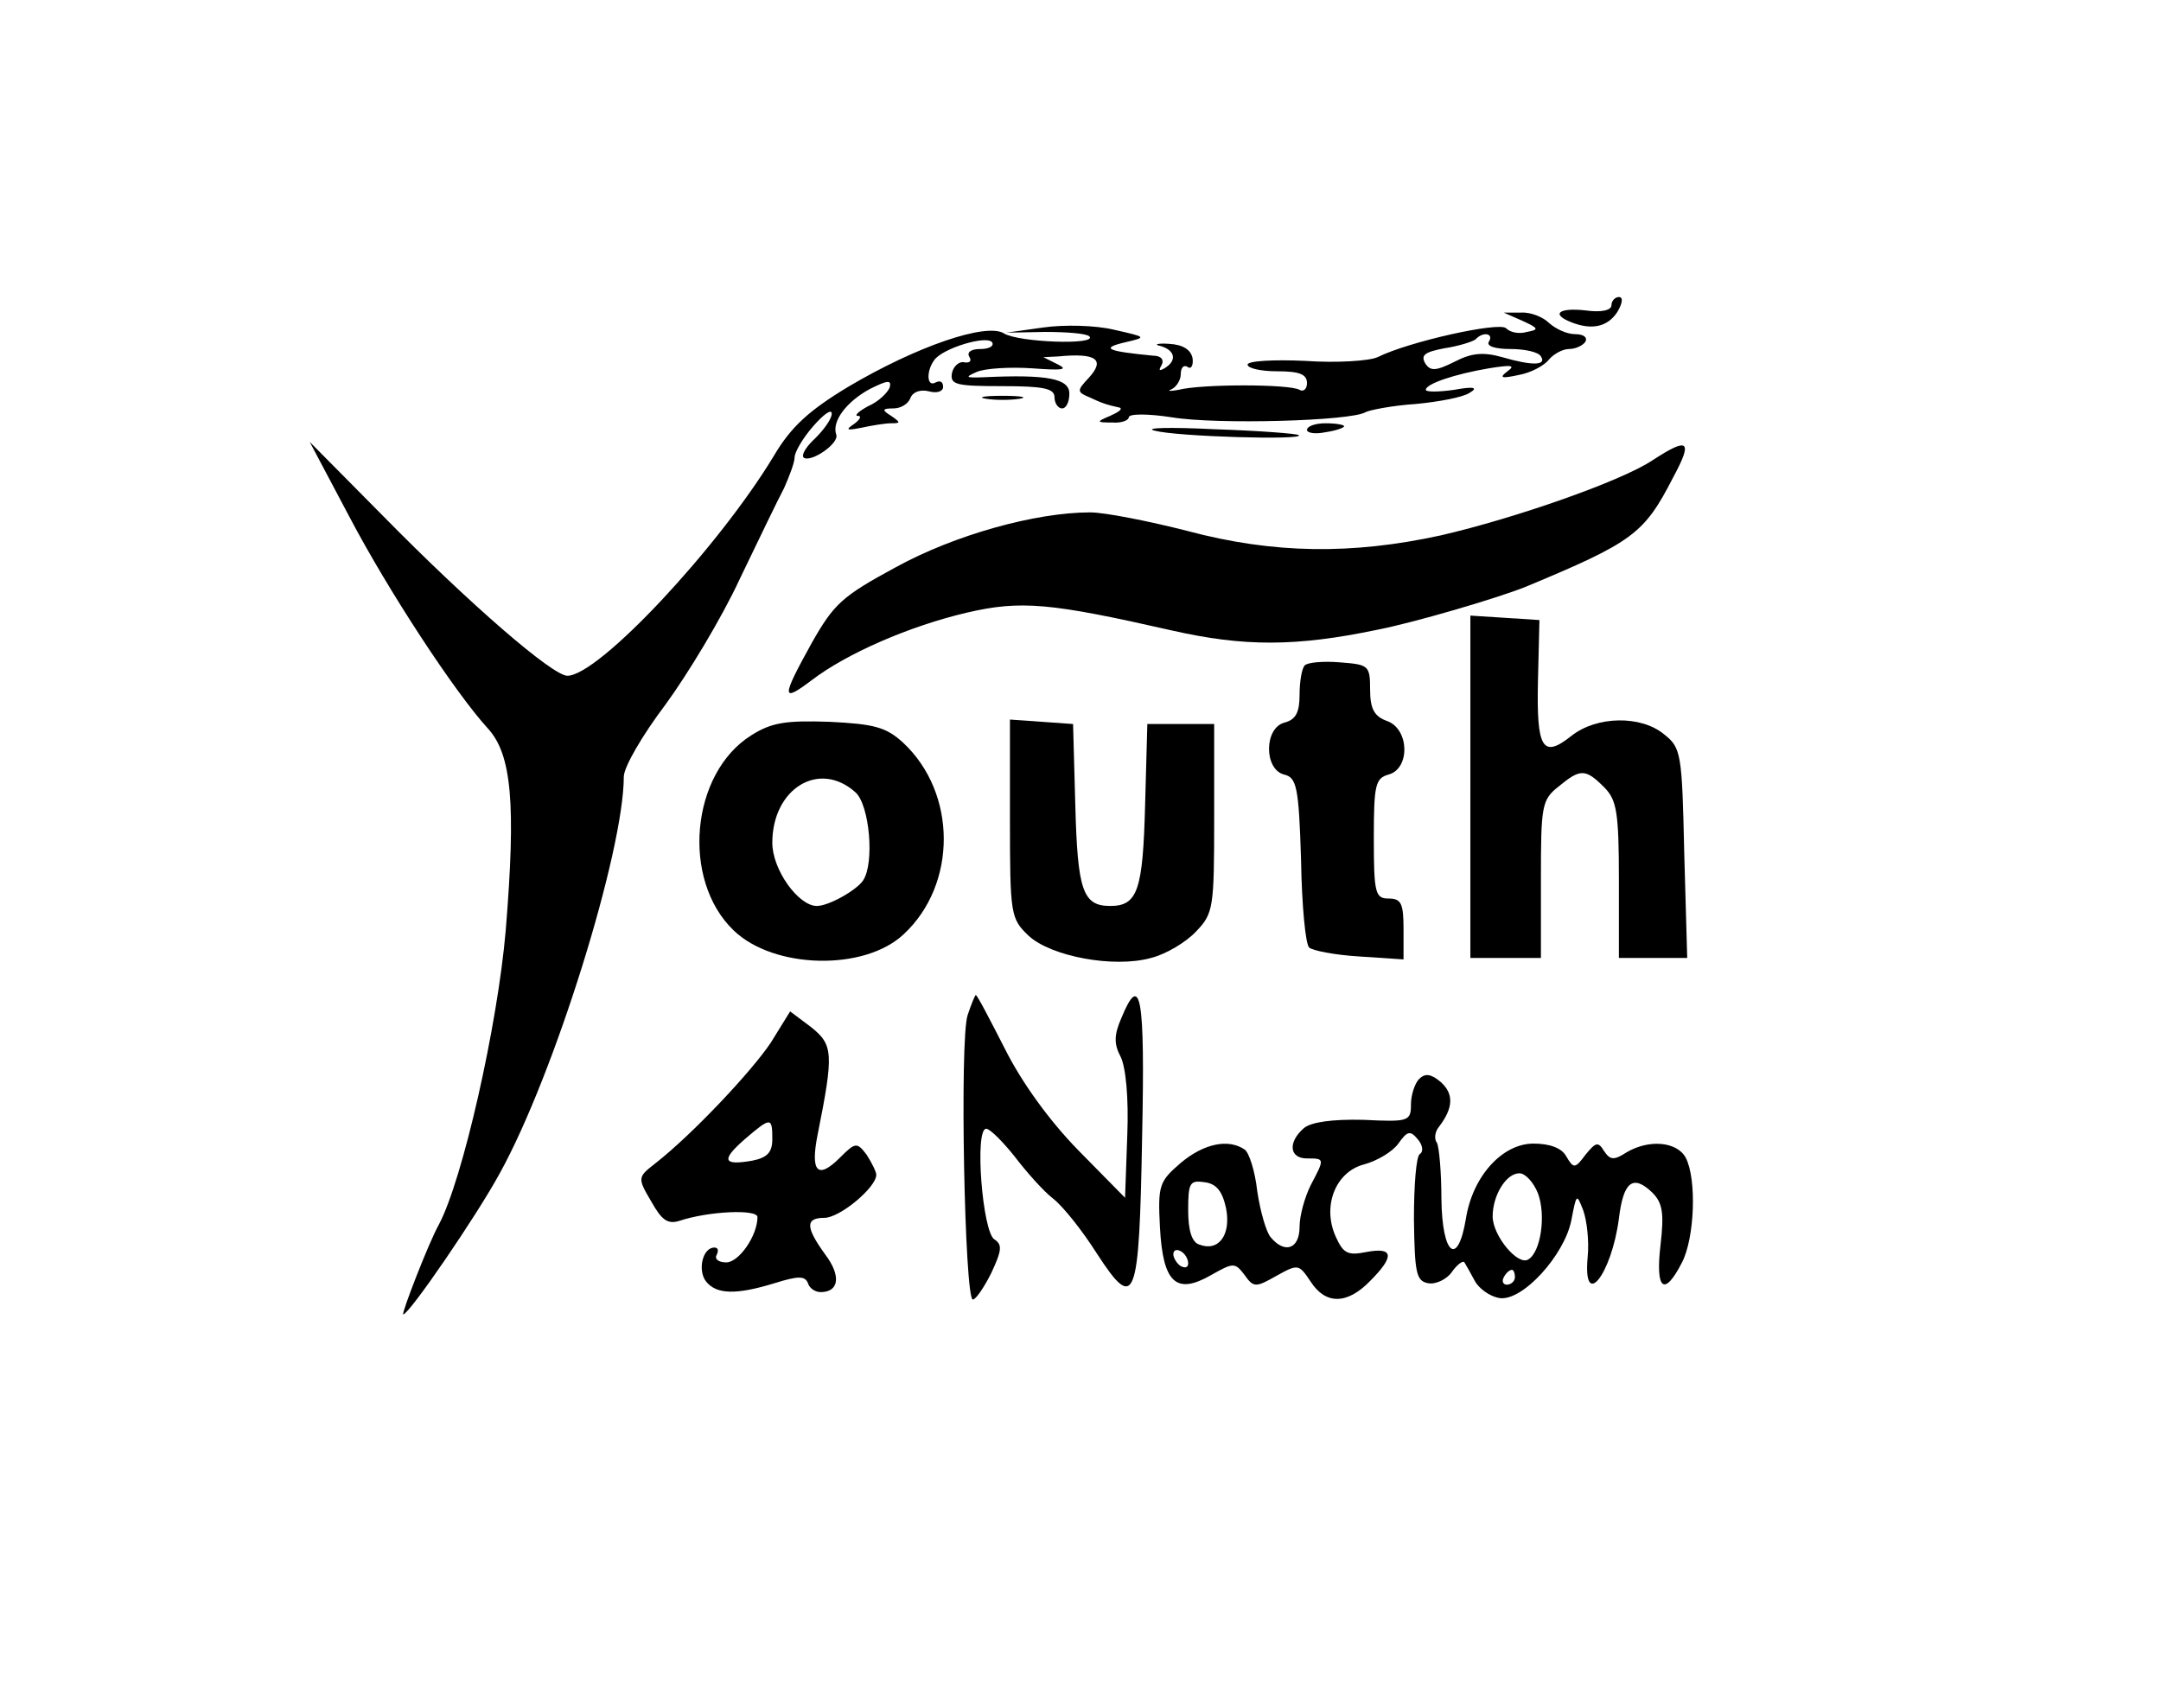 <?xml version="1.0" standalone="no"?>
<!DOCTYPE svg PUBLIC "-//W3C//DTD SVG 20010904//EN"
 "http://www.w3.org/TR/2001/REC-SVG-20010904/DTD/svg10.dtd">
<svg version="1.0" xmlns="http://www.w3.org/2000/svg"
 width="291pt" height="230pt" viewBox="0 0 291 230"
 preserveAspectRatio="xMidYMid meet">

<g transform="translate(0,230) scale(0.1,-0.1)"
fill="#000000" stroke="none">
<path d="M2170 1889 c0 -7 -14 -10 -35 -7 -36 4 -47 -5 -19 -16 28 -11 49 -6
62 14 7 12 8 20 2 20 -5 0 -10 -5 -10 -11z"/>
<path d="M2050 1868 c22 -10 23 -12 6 -15 -10 -3 -22 -1 -28 5 -9 9 -131 -18
-173 -39 -11 -5 -55 -8 -97 -5 -43 2 -78 0 -78 -5 0 -5 18 -9 40 -9 30 0 40
-4 40 -16 0 -8 -5 -12 -10 -9 -13 8 -133 8 -163 0 -12 -2 -16 -2 -9 1 6 3 12
12 12 20 0 9 4 13 9 10 5 -4 8 2 7 11 -2 12 -13 19 -32 20 -16 1 -21 -1 -11
-3 20 -6 22 -20 5 -30 -7 -4 -8 -3 -4 4 4 7 0 13 -11 13 -62 6 -72 10 -38 18
30 7 29 7 -15 17 -25 6 -67 7 -95 3 l-50 -7 52 1 c29 0 56 -2 60 -6 11 -12
-96 -8 -115 4 -24 15 -119 -18 -210 -72 -53 -32 -77 -54 -100 -93 -75 -124
-236 -296 -278 -296 -20 0 -132 97 -248 215 l-99 100 53 -100 c53 -101 143
-238 187 -286 32 -35 38 -101 24 -272 -11 -128 -58 -336 -90 -396 -14 -25 -51
-121 -48 -121 8 0 99 133 130 190 74 134 167 434 167 534 0 13 25 56 56 97 30
41 76 117 100 169 25 52 52 108 60 123 7 16 14 34 14 41 0 7 11 26 25 42 14
16 25 24 25 17 0 -7 -10 -21 -22 -33 -12 -11 -19 -22 -16 -26 9 -8 49 19 44
31 -6 18 14 44 45 61 24 12 30 13 27 2 -3 -7 -15 -19 -29 -25 -13 -7 -19 -13
-14 -13 6 0 3 -5 -5 -11 -12 -8 -10 -9 10 -5 14 3 32 6 40 6 13 0 13 1 0 10
-13 8 -12 10 3 10 10 0 20 6 23 14 3 8 13 12 25 9 11 -3 19 0 19 6 0 7 -4 9
-10 6 -12 -7 -13 15 -2 30 11 16 71 34 78 24 3 -5 -4 -9 -16 -9 -12 0 -18 -4
-15 -10 4 -6 1 -9 -6 -8 -7 2 -15 -5 -17 -14 -3 -16 5 -18 67 -18 56 0 71 -3
71 -15 0 -8 5 -15 10 -15 6 0 10 9 10 20 0 20 -29 26 -115 22 -25 -1 -26 0
-10 7 11 5 45 7 75 5 40 -3 49 -2 35 5 l-20 10 20 1 c51 5 64 -4 41 -29 -16
-17 -16 -19 1 -26 17 -8 23 -10 41 -14 4 -2 -2 -6 -13 -11 -19 -8 -19 -9 3 -9
12 -1 22 3 22 7 0 5 26 5 58 0 60 -10 242 -5 261 7 6 3 37 9 68 11 31 3 63 9
72 15 12 7 6 9 -21 4 -21 -3 -38 -3 -38 0 0 8 38 21 85 29 31 5 36 4 25 -4
-12 -9 -8 -10 15 -5 17 3 35 13 41 21 6 7 18 14 27 14 9 0 19 5 22 10 3 6 -3
10 -14 10 -11 0 -26 7 -35 15 -8 8 -25 15 -38 14 l-23 0 25 -11z m-45 -28 c-4
-6 8 -10 29 -10 19 0 38 -4 41 -10 8 -12 -11 -13 -52 -1 -25 7 -41 6 -64 -6
-26 -13 -33 -13 -40 -2 -6 11 0 15 26 20 20 3 38 9 42 12 10 11 25 8 18 -3z"/>
<path d="M1328 1763 c12 -2 32 -2 45 0 12 2 2 4 -23 4 -25 0 -35 -2 -22 -4z"/>
<path d="M1555 1720 c30 -8 202 -13 194 -6 -2 2 -53 6 -114 8 -60 3 -96 2 -80
-2z"/>
<path d="M1760 1721 c0 -4 11 -6 25 -3 14 2 25 6 25 8 0 2 -11 4 -25 4 -14 0
-25 -4 -25 -9z"/>
<path d="M2225 1680 c-42 -28 -185 -78 -285 -101 -119 -26 -225 -25 -341 6
-51 13 -111 25 -131 25 -73 0 -182 -30 -262 -74 -72 -39 -83 -49 -113 -102
-41 -74 -41 -81 0 -50 47 36 132 73 209 91 73 17 113 13 276 -24 97 -22 167
-22 277 1 51 10 163 43 200 58 144 60 159 71 198 147 27 50 21 55 -28 23z"/>
<path d="M1980 1241 l0 -231 48 0 47 0 0 106 c0 99 1 107 24 125 29 24 36 24
61 -1 17 -17 20 -33 20 -125 l0 -105 46 0 46 0 -4 141 c-3 134 -4 142 -27 160
-31 26 -91 25 -125 -2 -39 -31 -47 -17 -45 74 l2 82 -46 3 -47 3 0 -230z"/>
<path d="M1757 1404 c-4 -4 -7 -22 -7 -40 0 -23 -5 -33 -20 -37 -28 -7 -28
-63 -1 -70 17 -4 20 -16 23 -115 1 -61 6 -114 11 -118 4 -4 34 -10 67 -12 l60
-4 0 41 c0 34 -3 41 -20 41 -18 0 -20 7 -20 81 0 72 2 81 20 86 29 8 28 61 -2
72 -17 6 -23 16 -23 42 0 33 -2 34 -40 37 -23 2 -44 0 -48 -4z"/>
<path d="M1012 1310 c-82 -51 -95 -195 -24 -263 54 -52 176 -55 229 -5 72 67
72 190 -1 258 -23 21 -39 25 -99 28 -59 2 -78 -1 -105 -18z m140 -77 c19 -17
26 -96 10 -119 -9 -13 -46 -34 -62 -34 -25 0 -60 49 -60 85 0 73 63 112 112
68z"/>
<path d="M1360 1197 c0 -129 1 -134 25 -157 30 -28 115 -44 165 -30 20 5 47
21 61 36 23 24 24 32 24 152 l0 127 -45 0 -45 0 -3 -109 c-3 -115 -10 -136
-47 -136 -37 0 -44 21 -47 136 l-3 109 -42 3 -43 3 0 -134z"/>
<path d="M1303 933 c-11 -33 -4 -383 7 -383 4 0 15 16 25 36 14 30 15 38 4 45
-16 10 -27 149 -11 149 5 0 22 -17 38 -37 16 -21 39 -47 52 -57 14 -11 40 -44
59 -74 52 -80 57 -65 61 158 4 190 -2 222 -28 159 -10 -23 -10 -35 -1 -52 7
-14 11 -55 9 -106 l-3 -84 -63 64 c-39 40 -76 91 -99 137 -20 39 -37 72 -39
72 -1 0 -6 -12 -11 -27z"/>
<path d="M1038 896 c-26 -39 -106 -124 -156 -163 -23 -18 -24 -19 -5 -51 14
-25 22 -31 38 -26 39 13 105 16 105 5 0 -25 -25 -61 -42 -61 -11 0 -16 5 -13
10 3 6 2 10 -3 10 -16 0 -23 -31 -11 -46 14 -17 40 -18 92 -2 32 10 41 10 45
0 2 -7 10 -12 17 -12 25 0 28 22 6 51 -26 36 -27 49 -1 49 21 0 70 41 70 58 0
4 -6 16 -13 27 -13 17 -15 17 -36 -4 -30 -30 -40 -19 -30 31 22 110 21 121 -9
145 l-28 21 -26 -42z m2 -130 c0 -18 -7 -25 -27 -29 -40 -7 -42 1 -10 29 35
30 37 30 37 0z"/>
<path d="M1911 847 c-6 -6 -11 -22 -11 -34 0 -23 -3 -24 -64 -21 -42 1 -70 -3
-80 -11 -22 -19 -20 -41 4 -41 24 0 24 0 5 -36 -8 -16 -15 -41 -15 -56 0 -30
-20 -37 -39 -14 -6 7 -14 35 -18 62 -3 27 -11 52 -17 56 -22 15 -55 8 -86 -18
-29 -25 -31 -30 -28 -87 4 -75 22 -91 69 -64 30 17 32 17 45 0 12 -17 15 -17
43 -1 29 16 30 16 46 -8 20 -31 49 -31 80 1 33 33 32 46 -5 39 -25 -5 -31 -2
-41 20 -19 41 -1 88 38 98 18 5 38 17 46 28 12 17 16 18 26 6 7 -8 8 -17 3
-20 -5 -3 -8 -42 -8 -88 1 -72 3 -83 19 -86 10 -2 25 5 32 15 7 10 15 16 17
13 2 -3 8 -14 14 -25 6 -11 21 -21 33 -23 31 -5 88 58 97 105 7 36 7 36 16 13
5 -14 8 -42 6 -62 -7 -74 32 -25 42 51 6 50 19 60 45 35 14 -14 16 -28 11 -71
-7 -60 5 -70 29 -23 17 33 20 112 5 141 -12 22 -50 25 -80 7 -17 -11 -22 -10
-30 2 -8 13 -11 12 -25 -5 -14 -19 -16 -19 -26 -2 -6 11 -22 17 -44 17 -42 0
-82 -44 -91 -101 -11 -66 -32 -49 -33 26 0 36 -3 70 -6 76 -4 5 -3 15 3 22 19
25 20 44 2 60 -13 11 -21 12 -29 4z m160 -154 c11 -29 4 -79 -13 -89 -14 -9
-48 32 -48 58 0 28 18 58 36 58 8 0 19 -12 25 -27z m-420 -20 c7 -36 -10 -59
-36 -49 -10 3 -15 19 -15 46 0 37 2 41 22 38 16 -2 24 -12 29 -35z m-51 -74
c0 -6 -4 -7 -10 -4 -5 3 -10 11 -10 16 0 6 5 7 10 4 6 -3 10 -11 10 -16z m440
-19 c0 -5 -5 -10 -11 -10 -5 0 -7 5 -4 10 3 6 8 10 11 10 2 0 4 -4 4 -10z"/>
</g>
</svg>
